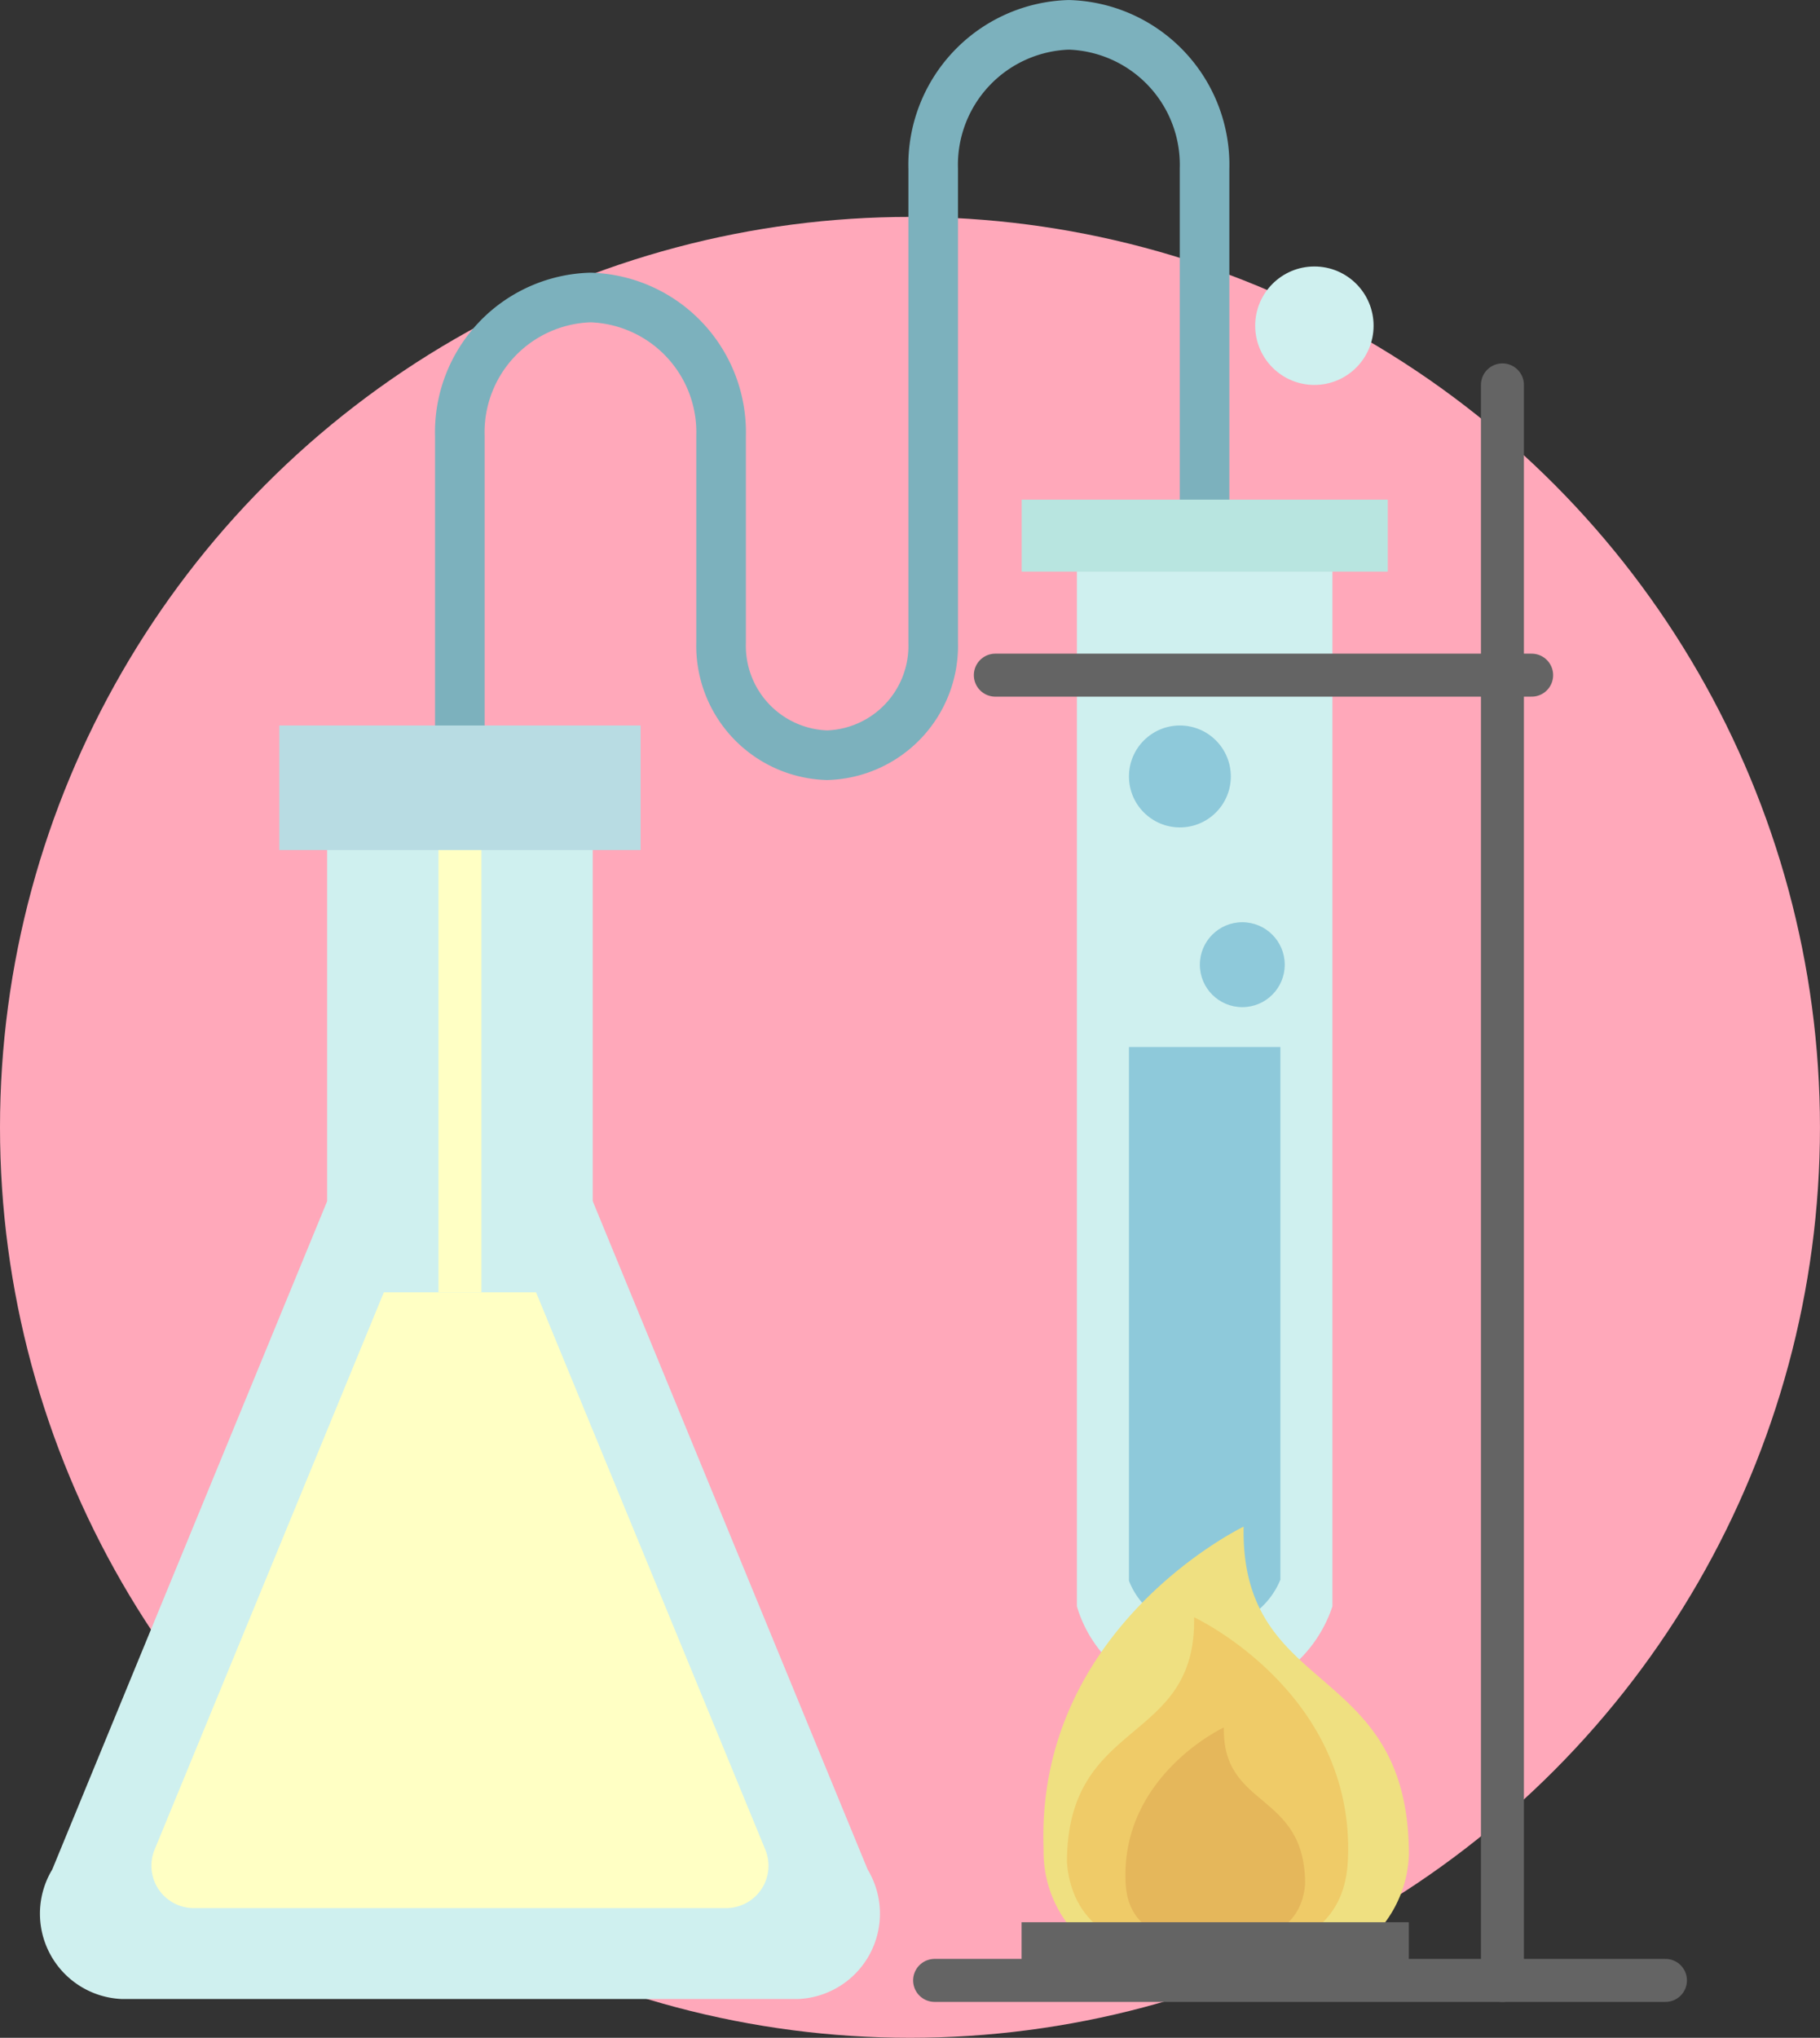 <svg xmlns="http://www.w3.org/2000/svg" width="55.063" height="61.621" viewBox="0 0 55.063 61.621">
  <rect x="0" y="0" width="55.063" height="61.621" fill="#333333" stroke="none"/>
  <g id="picture_che" data-name="picture che" transform="translate(0 0.75)">
    <g id="Group_386" data-name="Group 386" transform="translate(0 0)">
      <g id="Group_383" data-name="Group 383" transform="translate(0 5.809)">
        <circle id="Ellipse_118" data-name="Ellipse 118" cx="27.531" cy="27.531" r="27.531" fill="#ffa8ba"/>
      </g>
      <path id="Path_370" data-name="Path 370" d="M-435.3-243.778v-8.879a4.076,4.076,0,0,1,3.952-4.191h0a4.076,4.076,0,0,1,3.952,4.191v6.25a3.309,3.309,0,0,0,3.209,3.4h0a3.309,3.309,0,0,0,3.208-3.4v-14.333a4.235,4.235,0,0,1,4.105-4.353h0a4.235,4.235,0,0,1,4.105,4.353v10.158" transform="translate(449.212 265.094)" fill="none" stroke="#7cb1bd" stroke-miterlimit="10" stroke-width="1.5"/>
      <g id="Group_384" data-name="Group 384" transform="translate(30.909 14.359)">
        <path id="Path_371" data-name="Path 371" d="M-400.882-235.117v31.566a3.88,3.88,0,0,0,3.866,2.78,4.059,4.059,0,0,0,3.865-2.78v-31.566Z" transform="translate(402.554 237.016)" fill="#cff0ef"/>
        <path id="Path_372" data-name="Path 372" d="M-392.891-238.619h-11.073v2.177h11.076v-2.177Z" transform="translate(403.965 238.619)" fill="#b8e5e0"/>
        <path id="Path_373" data-name="Path 373" d="M-395.688-190.508a2.286,2.286,0,0,1-2.29-1.452V-208.1h4.581v16.108A2.4,2.4,0,0,1-395.688-190.508Z" transform="translate(401.225 224.652)" fill="#8ec9da"/>
      </g>
      <g id="Group_385" data-name="Group 385" transform="translate(28.276 10.889)">
        <line id="Line_45" data-name="Line 45" x2="16.226" transform="translate(1.837 8.777)" fill="none" stroke="#646464" stroke-linecap="round" stroke-linejoin="round" stroke-width="1.3"/>
        <line id="Line_46" data-name="Line 46" x2="22.111" transform="translate(0 48.246)" fill="none" stroke="#646464" stroke-linecap="round" stroke-linejoin="round" stroke-width="1.3"/>
        <line id="Line_47" data-name="Line 47" y1="48.246" transform="translate(17.179)" fill="none" stroke="#646464" stroke-linecap="round" stroke-linejoin="round" stroke-width="1.3"/>
      </g>
      <rect id="Rectangle_330" data-name="Rectangle 330" width="8.036" height="15.892" transform="translate(9.897 22.232)" fill="#cff0ef"/>
      <path id="Path_374" data-name="Path 374" d="M-435.765-175.381h-20.484a2.583,2.583,0,0,1-2.093-3.916l8.316-20.207h8.037l8.316,20.207A2.583,2.583,0,0,1-435.765-175.381Z" transform="translate(459.923 235.078)" fill="#cff0ef"/>
      <path id="Path_375" data-name="Path 375" d="M-452.391-177.607c1.922-4.668,6.922-16.819,6.922-16.819h4.605l6.922,16.819a1.281,1.281,0,0,1-1.122,1.8H-451.27A1.281,1.281,0,0,1-452.391-177.607Z" transform="translate(457.082 232.754)" fill="#ffffc4"/>
      <rect id="Rectangle_331" data-name="Rectangle 331" width="10.932" height="3.766" transform="translate(8.45 21.188)" fill="#b8dce3"/>
      <circle id="Ellipse_119" data-name="Ellipse 119" cx="1.284" cy="1.284" r="1.284" transform="translate(36.301 27.137)" fill="#8ec9da"/>
      <circle id="Ellipse_120" data-name="Ellipse 120" cx="1.541" cy="1.541" r="1.541" transform="translate(34.156 21.188)" fill="#8ec9da"/>
      <circle id="Ellipse_121" data-name="Ellipse 121" cx="1.791" cy="1.791" r="1.791" transform="translate(37.975 7.308)" fill="#cff0ef"/>
      <path id="Path_376" data-name="Path 376" d="M-401.344-168.662h8.2a3.639,3.639,0,0,0,1.447-2.778c0-5.9-5.1-4.715-5-9.921,0,0-6.315,3.031-6.051,9.769A3.618,3.618,0,0,0-401.344-168.662Z" transform="translate(434.322 226.775)" fill="#efe081"/>
      <path id="Path_377" data-name="Path 377" d="M-397.59-176.309s4.859,2.264,4.655,7.3c-.045,1.126-.5,2.958-4.248,2.958-3.536,0-4.163-1.7-4.254-2.844h0C-401.437-173.306-397.516-172.421-397.59-176.309Z" transform="translate(433.717 224.463)" fill="#efcb68"/>
      <path id="Path_378" data-name="Path 378" d="M-395.2-170.168s-3.105,1.447-2.975,4.664c.029.72.323,1.89,2.715,1.89,2.259,0,2.66-1.085,2.719-1.817h0C-392.743-168.249-395.249-167.683-395.2-170.168Z" transform="translate(432.227 221.653)" fill="#e5b75b"/>
      <rect id="Rectangle_332" data-name="Rectangle 332" width="11.716" height="1.208" transform="translate(30.907 57.376)" fill="#646464"/>
    </g>
    <line id="Line_48" data-name="Line 48" y1="13.373" transform="translate(13.916 24.955)" fill="#ffffc4" stroke="#ffffc4" stroke-miterlimit="10" stroke-width="1.3"/>
  </g>
</svg>
